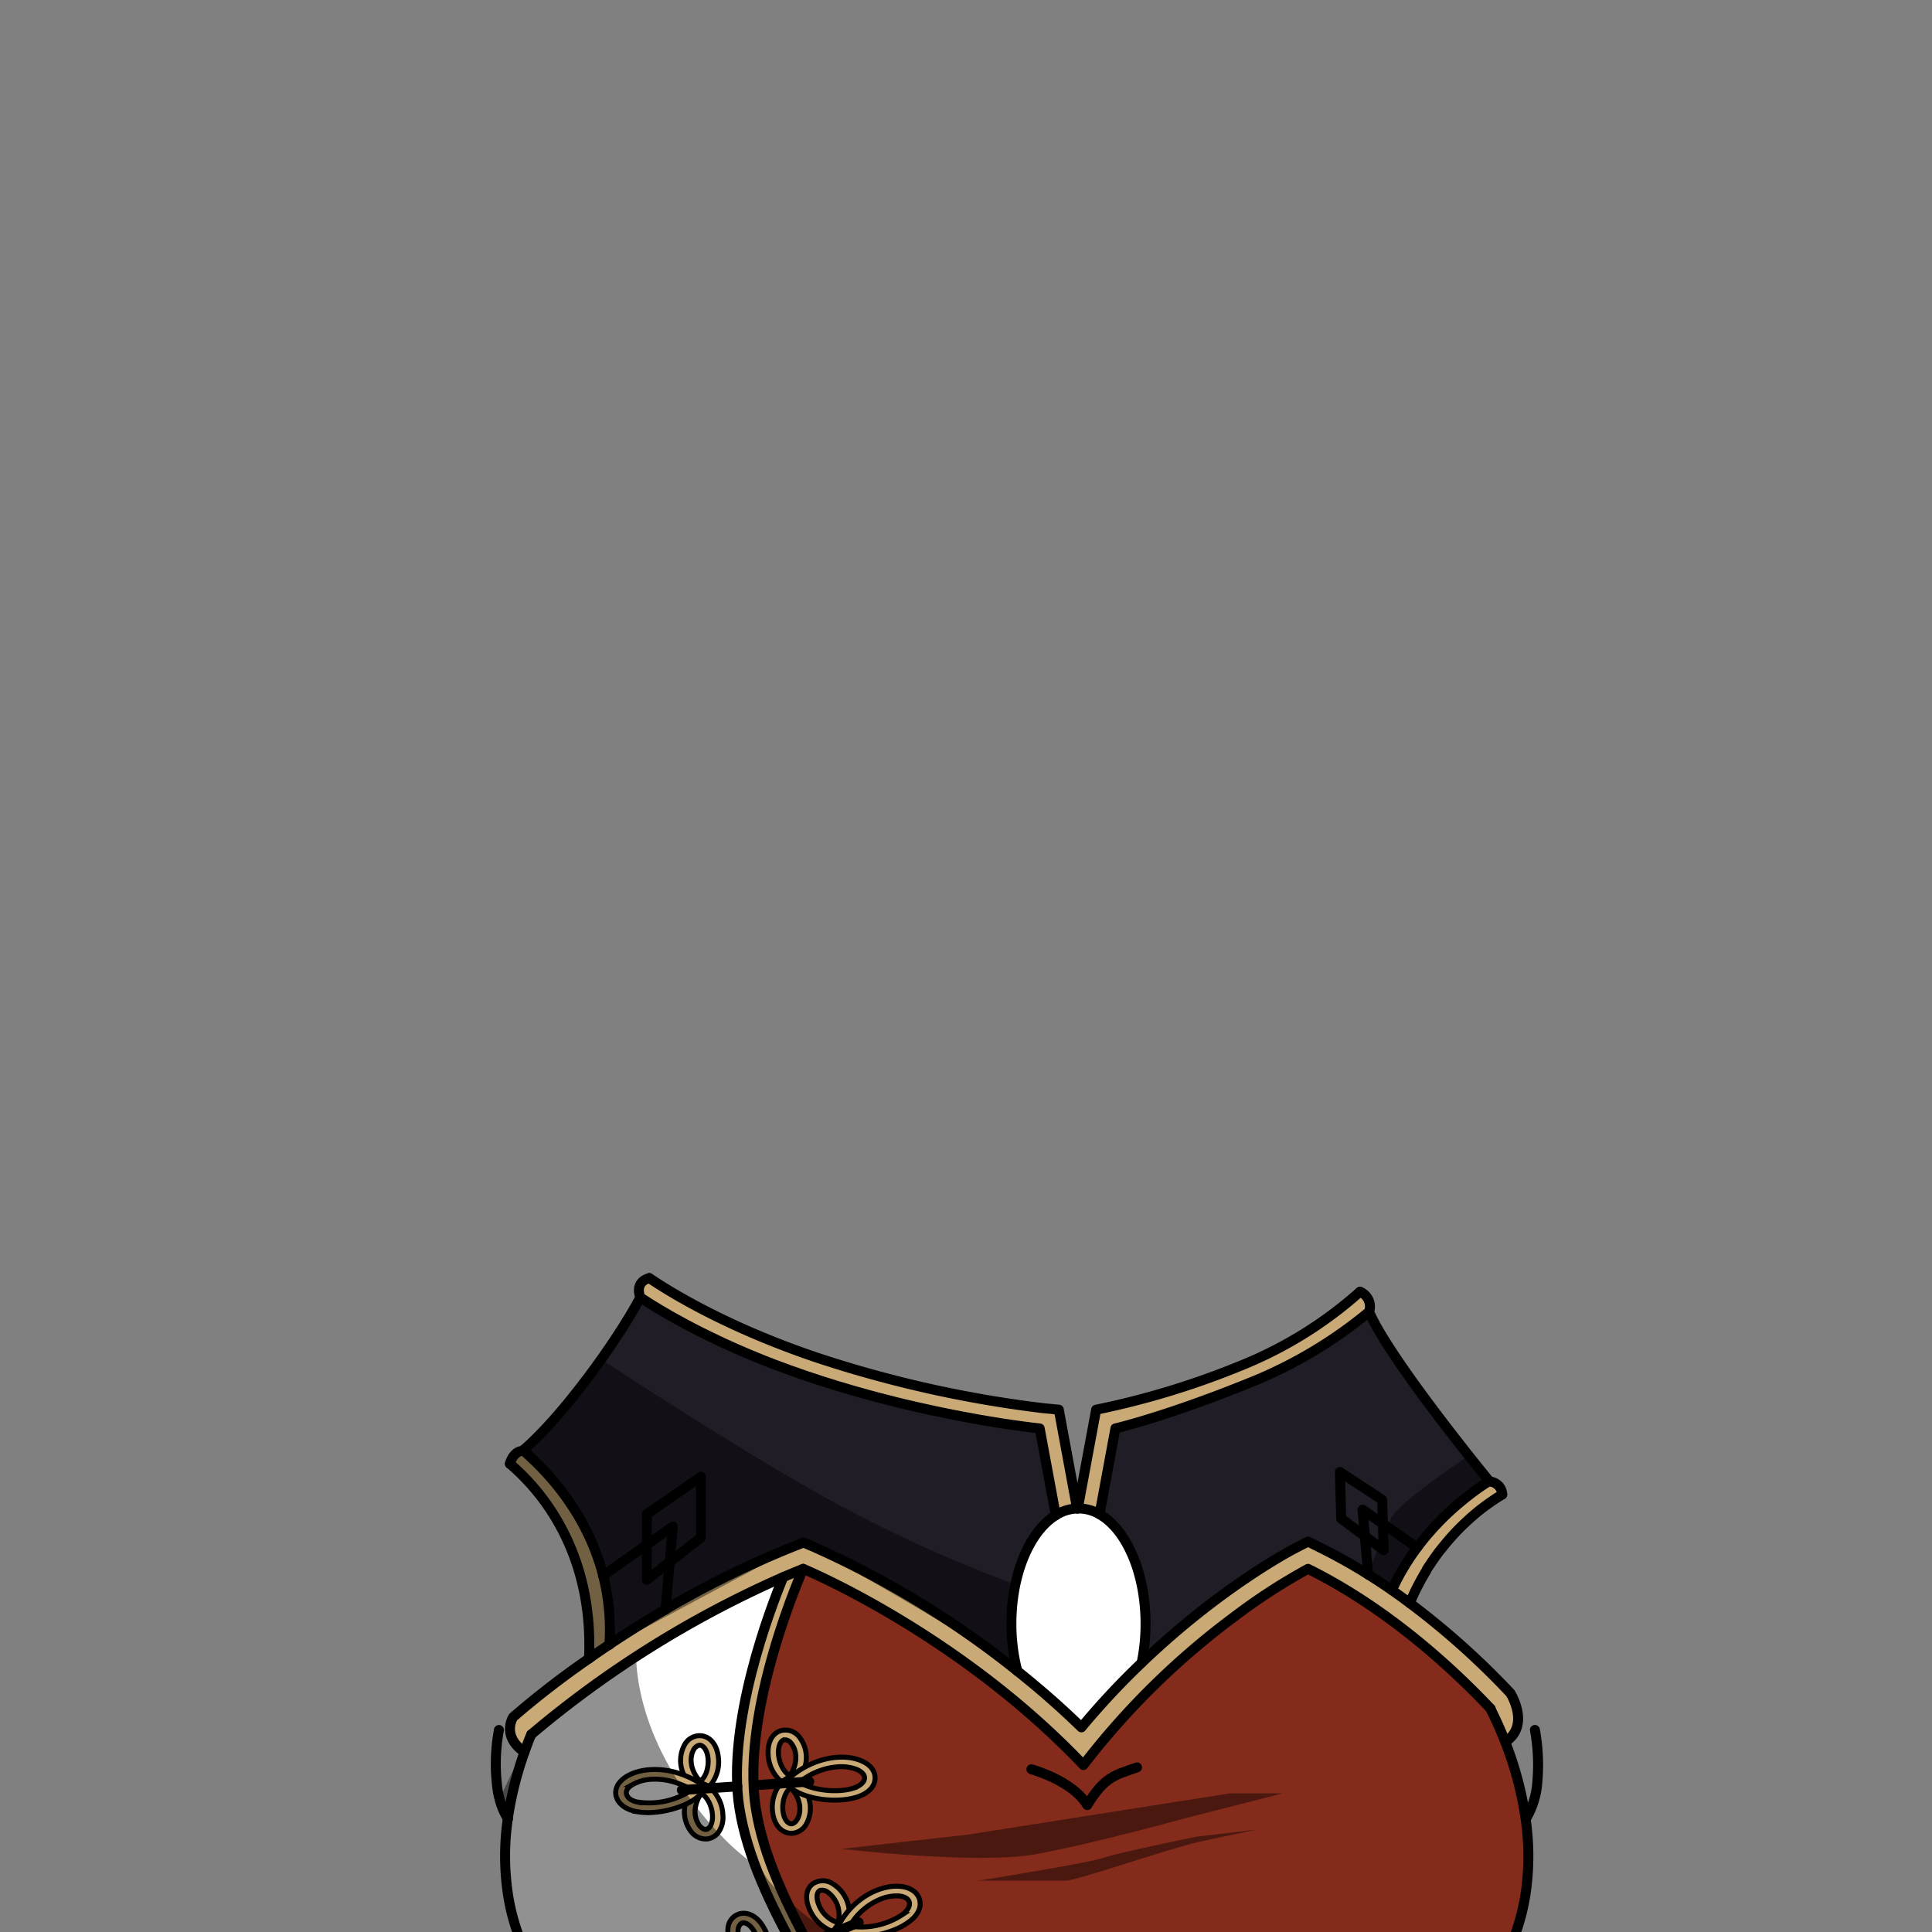<svg xmlns="http://www.w3.org/2000/svg" viewBox="0 0 432 432">
  <rect x="0" y="0" width="432" height="432" fill="#808080" stroke="none"/>
  <defs>
    <style>.BUNTAI_BADGER_OUTFIT_BADGER_OUTFIT_30_cls-1{isolation:isolate;}.BUNTAI_BADGER_OUTFIT_BADGER_OUTFIT_30_cls-2{fill:#842b1b;}.BUNTAI_BADGER_OUTFIT_BADGER_OUTFIT_30_cls-3{fill:#fff;}.BUNTAI_BADGER_OUTFIT_BADGER_OUTFIT_30_cls-4{fill:#201d26;}.BUNTAI_BADGER_OUTFIT_BADGER_OUTFIT_30_cls-5,.BUNTAI_BADGER_OUTFIT_BADGER_OUTFIT_30_cls-7{fill:#c9a976;}.BUNTAI_BADGER_OUTFIT_BADGER_OUTFIT_30_cls-6{fill:none;stroke-linecap:round;stroke-linejoin:round;stroke-width:2.23px;}.BUNTAI_BADGER_OUTFIT_BADGER_OUTFIT_30_cls-6,.BUNTAI_BADGER_OUTFIT_BADGER_OUTFIT_30_cls-7{stroke:#000;}.BUNTAI_BADGER_OUTFIT_BADGER_OUTFIT_30_cls-7{stroke-miterlimit:10;stroke-width:1.11px;}.BUNTAI_BADGER_OUTFIT_BADGER_OUTFIT_30_cls-8{opacity:0.43;mix-blend-mode:multiply;}</style>
  </defs>
  <g class="BUNTAI_BADGER_OUTFIT_BADGER_OUTFIT_30_cls-1">
    <g id="outfit">
      <path class="BUNTAI_BADGER_OUTFIT_BADGER_OUTFIT_30_cls-2" d="M341.19,423.54c-2,12.78-9.12,26.1-26.38,36.68-23.44,8.4-33.78,4-61.46,3.42l-2.93,0h-.89c-7.18,0-15.48.18-25.36.94-2,.16-4,.32-6.09.51-3.7.34-7.64.76-11.79,1.26l-4.2.52-4.62.61c-.3-.83-.63-1.66-1-2.5-.41-1-.86-2.07-1.32-3.11-.27-.63-.57-1.26-.86-1.88s-.6-1.27-.91-1.91l-.87-1.74q-1.77-3.51-3.74-7.07l-1.14-2.07c-2.3-4.15-4.69-8.36-7-12.6h0c-.17-.29-.32-.59-.48-.9l-.86-1.63-.71-1.36-.61-1.19c-.87-1.71-1.7-3.41-2.48-5.13a81.76,81.76,0,0,1-6-17.12c-.07-.33-.15-.65-.2-1s-.14-.69-.2-1-.12-.68-.17-1c-3.42-22,10.61-53.39,10.61-53.39s34.47,14.21,62.66,43.86a171.83,171.83,0,0,1,33.59-33,132.33,132.33,0,0,1,16.64-10.82c18.17,9,32.81,22.77,40.85,31.29a80.52,80.52,0,0,1,3.3,7.38,76.74,76.74,0,0,1,4.58,17.19A57.52,57.52,0,0,1,341.19,423.54Z" />
      <path class="BUNTAI_BADGER_OUTFIT_BADGER_OUTFIT_30_cls-3" d="M256.15,363.08a42.88,42.88,0,0,1-.86,8.66,169.51,169.51,0,0,0-13.52,14.48c-4.73-4.6-9.55-8.79-14.3-12.57a42.19,42.19,0,0,1-1.32-10.57c0-11.18,4.13-20.68,9.92-24.26a9.51,9.51,0,0,1,4.78-1.51h.31a9.37,9.37,0,0,1,4.69,1.28C251.84,342,256.15,351.65,256.15,363.08Z" />
      <path class="BUNTAI_BADGER_OUTFIT_BADGER_OUTFIT_30_cls-3" d="M194,467.85c-36.11,4.09-54-7.63-54-7.63-1.75-1.08-3.39-2.17-4.93-3.31a56.74,56.74,0,0,1-13-12.81,47.31,47.31,0,0,1-8.34-19.94,57.46,57.46,0,0,1-.12-17.5h0a77,77,0,0,1,3.72-14.84c.5-1.42,1-2.76,1.52-4v0l.12-.09a2,2,0,0,1,.29-.26,1.62,1.62,0,0,0,.2-.18s0,0,0,0l.75-.65.94-.79.37-.3c.5-.42,1.07-.88,1.71-1.4l.91-.73,2.54-2,1.39-1.05,2.33-1.75c1.09-.8,2.24-1.64,3.46-2.5l.93-.65c1-.71,2-1.42,3.09-2.14l.85-.58c1.09-.74,2.21-1.49,3.37-2.24l2.07-1.33c1-.67,2.12-1.34,3.22-2,3.69-2.27,7.65-4.58,11.85-6.83l1-.51c1.21-.64,2.43-1.28,3.68-1.91.54-.28,1.08-.55,1.64-.82l2.2-1.07c.48-.24,1-.46,1.46-.69l3-1.37,1.51-.67,1.52-.66c-.55,1.34-1.36,3.36-2.28,5.88-.2.54-.4,1.11-.61,1.7l-.42,1.19c-.11.31-.21.62-.32.94s-.22.63-.32,1-.3.88-.43,1.33l-.45,1.37c-.14.47-.29.94-.43,1.42-.07.25-.15.48-.22.73-.15.48-.29,1-.43,1.48s-.29,1-.43,1.51-.28,1-.41,1.54c-.21.77-.42,1.56-.61,2.37-.77,3.13-1.46,6.4-2,9.7-.11.66-.2,1.33-.3,2s-.17,1.34-.24,2-.14,1.27-.2,1.9a2,2,0,0,0,0,.23c0,.46-.08.92-.11,1.38,0,.1,0,.19,0,.3,0,.28,0,.56,0,.84,0,.1,0,.19,0,.29,0,.3,0,.6,0,.89,0,1.18,0,2.34,0,3.48,0,.42,0,.84,0,1.25v.1a43.35,43.35,0,0,0,.47,4.76c.09.59.19,1.18.31,1.78s.19,1,.3,1.46.23,1,.36,1.54c.22.89.46,1.78.73,2.68a7.08,7.08,0,0,0,.22.75q.7,2.36,1.59,4.69c.18.48.36,1,.55,1.44.12.3.24.61.37.91s.25.62.38.92c.22.54.45,1.09.69,1.63.12.29.25.58.38.86.26.58.52,1.17.8,1.75.47,1,.95,2,1.45,3,.16.34.33.68.49,1,1.68,3.35,3.48,6.68,5.3,10l3.25,5.81c.59,1,1.17,2.09,1.74,3.13.28.52.58,1.05.86,1.56q1.71,3.12,3.29,6.19.39.74.75,1.47c.78,1.56,1.52,3.1,2.21,4.64.2.41.37.82.55,1.23.07.15.13.3.19.44l.49,1.15.21.52.46,1.14c.19.51.39,1,.57,1.53Z" />
      <path class="BUNTAI_BADGER_OUTFIT_BADGER_OUTFIT_30_cls-4" d="M333,331.15l-.32.2-1.27.84c-.89.61-1.86,1.3-2.88,2.09l-.72.56c-.6.48-1.22,1-1.84,1.52q-.6.5-1.2,1.05a59.46,59.46,0,0,0-5.31,5.41c-.32.35-.62.71-.92,1.08s-.62.76-.93,1.16l-.72.95-.78,1.07c-.41.58-.81,1.17-1.2,1.78q-.42.63-.81,1.29a1,1,0,0,0-.08.11l-.3.52c-.37.61-.72,1.24-1.06,1.88-.22.39-.42.78-.61,1.18s-.42.83-.61,1.25h0l-.22.46h0l-.76-.53-1.83-1.22c-.87-.58-1.76-1.15-2.66-1.71s-1.71-1.06-2.59-1.58l-.73-.43a.94.94,0,0,0-.24-.13c-1.15-.69-2.33-1.36-3.52-2-.59-.33-1.19-.65-1.8-1s-1.21-.64-1.82-.94l-2.8-1.39-2.79,1.44c-.88.44-16.75,8.74-34.36,25.61.09-.42.17-.85.24-1.28s.17-1,.24-1.55c0-.36.09-.73.13-1.11s.09-.9.13-1.36c.05-.73.09-1.47.11-2.23,0-.37,0-.75,0-1.13,0-.6,0-1.2,0-1.79s-.05-1.09-.09-1.63-.06-.76-.11-1.13-.09-.89-.16-1.33c-.12-1-.28-1.9-.47-2.81-.1-.46-.2-.92-.31-1.37l0-.11c-.13-.5-.26-1-.4-1.48s-.33-1.08-.51-1.6l-.24-.65a28.49,28.49,0,0,0-2.28-4.77l-.22-.34a19.82,19.82,0,0,0-2-2.67q-.36-.4-.75-.78a13.19,13.19,0,0,0-2.67-2h0l3.55-19.18s11.8-2.72,31.65-10.87a100.31,100.31,0,0,0,25.07-15.21c3.39,7.81,15.55,23.65,22.31,32.19C330.85,328.54,332.57,330.65,333,331.15Z" />
      <path class="BUNTAI_BADGER_OUTFIT_BADGER_OUTFIT_30_cls-4" d="M236.07,338.82a13.46,13.46,0,0,0-1.81,1.37c-.17.15-.34.3-.5.46l-.75.78c-.21.24-.42.48-.62.73l-.52.68c-.37.5-.73,1-1.07,1.6l-.12.2c-.18.3-.35.6-.52.91q-.47.85-.87,1.77c-.24.51-.46,1-.66,1.58-.37,1-.69,2-1,3-.09.31-.18.62-.26.94,0,.14-.06.27-.1.4-.09.37-.17.75-.25,1.13a.18.18,0,0,1,0,0,.74.74,0,0,1,0,.12l0,.18c0,.13-.06.25-.08.38-.07.31-.12.63-.17.95-.21,1.28-.37,2.6-.46,4,0,.51-.06,1-.08,1.54s0,1,0,1.56,0,1,0,1.52,0,.84.06,1.26,0,.71.08,1.06.06.72.11,1.07c0,.12,0,.23,0,.34.06.52.14,1,.22,1.55s.19,1.11.3,1.66c.08.37.16.75.26,1.11,0,.16.07.33.11.5l.12.5h0L225.33,372c-3.91-3-7.76-5.78-11.45-8.27l-1.53-1c-2.37-1.57-4.68-3-6.88-4.38-.5-.31-1-.61-1.47-.89-2.21-1.33-4.31-2.54-6.28-3.64l-1.2-.66c-1-.57-2-1.11-3-1.61l-1.14-.6c-2-1.06-3.84-1.95-5.34-2.66l-.72-.35c-1.89-.89-3.23-1.48-3.9-1.77l-.16-.07-.06,0-.23-.09-1.9-.78-.32-.13h0l-.06,0h-.05l-2.34.93c-1,.42-2.09.84-3.12,1.27l-2,.86-.66.28c-1.26.55-2.51,1.11-3.74,1.68l-1.85.86c-2.84,1.34-5.6,2.73-8.27,4.14-3.06,1.61-6,3.25-8.82,4.89s-5.59,3.35-8.16,5c-1,.65-2,1.3-3,1.94h0l-1.44.95a49.39,49.39,0,0,0-1.38-15.44c-3.5-13.77-12.34-23.21-17.88-28,5.24-4.47,11.88-12.51,17.44-20.32a129.23,129.23,0,0,0,8.78-13.9c2.29,1.52,5.6,3.57,9.91,5.87l1.53.81,1.61.83q1.23.63,2.55,1.26c3.54,1.72,7.55,3.51,12,5.29l2.28.89q3.48,1.32,7.32,2.63l3.83,1.26c2.11.67,4.19,1.31,6.25,1.9l1.23.35,2.43.68,2.4.64q1.78.48,3.51.9c1.54.38,3.05.75,4.52,1.08l1.1.25,2.15.48,4.11.86,2.9.57c1.41.27,2.76.52,4,.74l1.86.32,1.74.29,1.45.23,2,.3c4.16.61,6.58.85,6.58.85Z" />
      <path class="BUNTAI_BADGER_OUTFIT_BADGER_OUTFIT_30_cls-5" d="M337.72,378.58a172.93,172.93,0,0,0-22.49-20.12c.25-.6.51-1.19.77-1.76s.46-1,.69-1.45.56-1.09.84-1.61.58-1.05.87-1.55c.18-.31.36-.61.55-.91A.6.6,0,0,1,319,351c.21-.35.43-.69.65-1s.46-.71.7-1.05.62-.91.95-1.35.64-.86,1-1.27a53,53,0,0,1,3.93-4.49c.66-.67,1.31-1.3,1.95-1.87.32-.31.64-.59.95-.85s.61-.53.91-.78c1.32-1.09,2.56-2,3.68-2.76l.57-.39c.25-.17.49-.33.73-.47l.68-.42.2-.13a2.93,2.93,0,0,0-2.28-2.81,3,3,0,0,0-.54-.09l-.1-.12-.32.2-1.27.84c-.89.61-1.86,1.3-2.88,2.09l-.72.56c-.6.48-1.22,1-1.84,1.52q-.6.5-1.2,1.05a59.46,59.46,0,0,0-5.31,5.41c-.31.35-.61.71-.92,1.08s-.62.76-.93,1.16-.49.63-.73.95-.52.71-.77,1.07c-.41.58-.81,1.17-1.2,1.78q-.42.63-.81,1.29a1,1,0,0,0-.08.11l-.3.52c-.37.61-.72,1.24-1.06,1.88-.21.39-.41.79-.61,1.18s-.42.83-.61,1.25c-.08.15-.15.31-.22.47h0l-.76-.52-1.83-1.22c-.87-.58-1.76-1.15-2.66-1.71s-1.71-1.06-2.59-1.58l-1-.56c-1.16-.68-2.33-1.34-3.52-2-.59-.32-1.19-.64-1.8-1s-1.21-.63-1.82-.93l-2.8-1.4-2.79,1.44c-.88.44-16.75,8.74-34.36,25.61-3.17,3-6.38,6.32-9.57,9.9-.27.29-.53.59-.79.89-.5.56-1,1.12-1.48,1.7l-1.67,2h0l-1.77-1.7h0l-1.78-1.66c-1.24-1.14-2.47-2.25-3.71-3.33s-2.31-2-3.46-3c-.59-.5-1.19-1-1.79-1.47l-1.77-1.44h0L225.33,372c-.37-.27-.73-.55-1.09-.83l-.33-.25-.72-.55c-1.75-1.32-3.49-2.59-5.2-3.8l-1.31-.92-1.41-1-1.39-.95-1.07-.73-.46-.3c-2.37-1.57-4.68-3-6.88-4.38l0,0-1.15-.7c-1.48-.9-2.92-1.74-4.29-2.53l-.77-.43c-1.2-.69-2.36-1.33-3.48-1.93l-1.12-.6c-.2-.12-.39-.22-.59-.32l-1.22-.64c-1.18-.62-2.28-1.19-3.3-1.69,0,0,0,0,0,0l-.53-.25-.11-.06-.4-.19-.06,0-.55-.27c-.27-.14-.54-.27-.8-.38l-.37-.18-1.66-.78-.39-.18-.37-.17-.34-.15-1.21-.54-.1,0-.4-.17-.23-.09-1.9-.78-.32-.13h0l-.06,0h-.05l-2.34.93c-2,.78-3.89,1.59-5.79,2.41L167.76,350l-1.85.86c-1.22.58-2.43,1.17-3.62,1.76l-1.77.89c-1,.49-1.93,1-2.88,1.49l-2.27,1.21c-1.13.61-2.24,1.23-3.34,1.84l-1.43.81-1.78,1-1.64,1-.48.29c-.53.31-1,.62-1.56.94l-.51.31c-1.36.83-2.69,1.66-4,2.48-1,.65-2,1.3-3,1.94h0l-1.44.95a49.39,49.39,0,0,0-1.38-15.44c-3.5-13.77-12.34-23.21-17.88-28l-.07.06c-2.19.17-2.84,2.91-2.84,2.91,6.77,5.77,18.66,19.41,17.69,43.34,0,.07,0,.12,0,.19l-1.87,1.33c-.61.43-1.2.86-1.77,1.28l-1.68,1.23-1.57,1.17c-1.84,1.39-3.45,2.65-4.81,3.74l-.52.42-.72.58-.66.54-1.71,1.42-.35.3-1,.87-.23.2-.06.06a5.14,5.14,0,0,0-.69,3.21c0,.09,0,.19,0,.3l.06.25a5,5,0,0,0,.31.92,4.25,4.25,0,0,0,.21.43,4.87,4.87,0,0,0,.32.52l.2.27a3.92,3.92,0,0,0,.25.32,2.5,2.5,0,0,0,.22.24l.13.15c.17.18.37.36.57.54l.46.37c.14.1.27.21.42.31.51-1.43,1-2.76,1.52-4v0l0,0,.09-.07.07-.06.08-.06a1,1,0,0,1,.15-.14l.2-.18h0l.15-.14.18-.16h0a1,1,0,0,0,.15-.14l.69-.58.22-.19h0l.77-.64.25-.2.18-.16.23-.18.5-.4.24-.2.3-.24.09-.07.09-.07,0,0,2-1.57,1.13-.88.67-.51.15-.11.57-.43.37-.28,1.62-1.21.88-.65.12-.09.17-.12h0l.51-.37.34-.24,1.78-1.28.58-.41.35-.24,1.52-1.07,1.58-1.07.1-.08.32-.22.42-.28,1.66-1.11c.57-.38,1.14-.76,1.72-1.13l1.9-1.23.16-.1,1.59-1h0l1.63-1c2.09-1.29,4.26-2.59,6.52-3.87l.42-.24.63-.36,1-.55c2.85-1.59,5.81-3.17,8.89-4.7l1.4-.69,0,0,1.45-.7s0,0,0,0l.77-.37c.23-.12.46-.23.7-.33,1-.47,2-.92,3-1.37l1.52-.67,1.51-.65h0c-.07.16-.14.34-.21.52s-.21.5-.32.78c-.41,1-.88,2.24-1.41,3.65,0,.08-.06.17-.1.26l-.24.66c-.13.36-.26.74-.4,1.12,0,.09-.07.19-.1.29s-.07.19-.11.29c-.14.39-.28.79-.41,1.19s-.21.62-.32.94a3,3,0,0,0-.11.32l-.24.72c-.36,1.06-.71,2.17-1.07,3.33l-.21.71c0,.12-.08.24-.11.36a.88.88,0,0,0-.05.15l-.07.22c0,.08,0,.16-.07.25-.48,1.62-1,3.31-1.4,5,0,.14-.07.27-.1.4s0,.1,0,.14l-.18.69-.09.37c0,.18-.09.36-.13.55l-.45,1.92a1.18,1.18,0,0,0,0,.2l0,.08c0,.16-.07.32-.11.48q-.17.76-.33,1.56c-.17.86-.34,1.72-.5,2.59-.06.37-.13.75-.19,1.12,0,.19-.07.37-.1.56s0,.22,0,.34c-.08.45-.14.9-.21,1.34,0,.18-.05.37-.07.55l-.06.41c-.05.34-.09.67-.13,1s-.09.66-.12,1c-.07.63-.14,1.27-.19,1.91a1.64,1.64,0,0,0,0,.23c0,.13,0,.26,0,.39s0,.33,0,.49c0,.6-.08,1.2-.11,1.8,0,0,0,.08,0,.12a2.09,2.09,0,0,1,0,.25c0,.22,0,.44,0,.65s0,.45,0,.67v.05c0,.86,0,1.7,0,2.54,0,.1,0,.2,0,.3s0,.18,0,.27,0,.32,0,.48a.33.33,0,0,0,0,.1c0,.11,0,.2,0,.31v.11a45.48,45.48,0,0,0,.47,4.75l.18,1c.12.69.26,1.37.4,2.06,0,.16.07.32.11.48.09.4.19.81.28,1.22s.23.89.35,1.33.26,1,.41,1.45c0,.18.1.36.16.54s.11.37.17.55l.18.58c.11.34.22.68.34,1s.23.68.35,1l.32.9.26.72c.24.63.48,1.26.74,1.89l.09.23a1.6,1.6,0,0,1,.1.23l.18.46c.06.15.12.3.19.45.23.55.46,1.09.7,1.63a1.54,1.54,0,0,0,.08.19c.5,1.15,1,2.3,1.57,3.45l.48,1c.85,1.77,1.74,3.52,2.66,5.27l.92,1.75c.1.18.2.36.29.54l.3.56.23.42,1.89,3.44c.35.64.7,1.27,1.06,1.9s.76,1.37,1.14,2.05l1,1.84.12.2,1,1.87q1.62,2.91,3.14,5.76l.82,1.54.8,1.54c.26.49.5,1,.74,1.47.4.78.78,1.56,1.14,2.33.19.39.37.77.55,1.16q.68,1.43,1.26,2.82l.4.94a1,1,0,0,1,.09.21c0,.09.08.18.11.27a.36.36,0,0,1,0,.09,3.12,3.12,0,0,1,.15.39c.09.19.17.39.24.58s.09.22.13.33c.2.51.4,1,.58,1.53l.18.42c1.14-.11,2.29-.26,3.47-.42-.17-.46-.34-.92-.52-1.38l-.27-.69c-.83-2.1-1.78-4.23-2.81-6.37-.15-.32-.31-.64-.46-.95-.28-.58-.57-1.17-.87-1.75s-.59-1.17-.9-1.76c-.6-1.17-1.22-2.35-1.87-3.53-.32-.6-.64-1.19-1-1.78l-.57-1c-1.38-2.51-2.8-5-4.22-7.59l-1.1-2c-.1-.16-.19-.32-.28-.49s-.14-.26-.22-.39l-.59-1.1-.54-1-.3-.55-.3-.54h0l-.12-.23c-.12-.22-.24-.44-.35-.67-.3-.54-.59-1.09-.87-1.63q-1.07-2-2.06-4a1,1,0,0,1-.07-.15l-.12-.24-.11-.21,0-.1,0-.08c-.05-.09-.09-.19-.14-.28l-.14-.28c-.36-.76-.72-1.53-1.07-2.29h0c-.33-.71-.64-1.41-.95-2.12s-.58-1.32-.84-2h0l-.12-.29v0l-.34-.82c-.15-.38-.31-.76-.45-1.14-.55-1.43-1.06-2.86-1.52-4.29-.12-.35-.23-.71-.34-1.07a.64.64,0,0,1-.06-.18c-.09-.27-.17-.53-.24-.8a.29.29,0,0,1,0-.09c0-.12-.08-.24-.11-.36s-.07-.24-.1-.36-.13-.48-.2-.72c0,0,0-.07,0-.11-.08-.29-.16-.58-.23-.87s-.08-.32-.11-.47a.31.31,0,0,1,0-.08l0-.15h0a.44.44,0,0,1,0-.1c-.09-.34-.16-.68-.23-1,0-.13-.06-.26-.08-.39a1.29,1.29,0,0,1,0-.19.7.7,0,0,1,0-.14,1.7,1.7,0,0,1-.06-.31h0l-.09-.52c-.1-.51-.19-1-.27-1.54a51.45,51.45,0,0,1-.49-9.86c0-.34,0-.67,0-1s0-.77.07-1.15.07-.93.11-1.4l.06-.67c0-.35.07-.7.11-1s.07-.69.12-1,.09-.7.13-1l.15-1a.78.78,0,0,1,0-.22c.09-.62.19-1.24.29-1.85,0-.33.11-.66.17-1,0-.12,0-.25.07-.37.1-.58.21-1.14.32-1.71s.27-1.38.42-2.06c.2-.9.4-1.79.61-2.67l.06-.24a4.21,4.21,0,0,1,.12-.48c.11-.48.23-1,.35-1.42.73-2.88,1.53-5.62,2.33-8.15a1.59,1.59,0,0,1,.07-.2l.15-.49c.09-.28.18-.55.26-.82h0c.08-.26.17-.52.25-.77.35-1,.69-2,1-3,0-.12.08-.24.13-.36l.27-.77.09-.24c.4-1.12.79-2.14,1.14-3.06l.21-.53s0,0,0,0a.14.14,0,0,1,0-.06l.18-.45.18-.45c.15-.39.29-.75.43-1.08l.09-.25h0c.06-.14.11-.28.17-.41v0a0,0,0,0,0,0,0v0l0-.05c.07-.18.14-.35.21-.5l.12-.29.06-.12a.5.5,0,0,1,0-.13c0-.08.06-.15.09-.22h0l0,0v0c.05-.11.08-.2.12-.27s.11-.26.13-.29h0l.14.05.13.06.08,0h0l.11,0,.27.12.11,0h0l.22.09.08,0h0l.19.08.22.1.34.15.35.16h0l.46.21.08,0h0l.05,0,.27.13.2.09h0a1,1,0,0,1,.21.09l.35.17.05,0,.32.15.22.1h0l.11.05.29.14.24.11h0l.37.17.3.14h0l.19.09.51.26.37.18.18.09.19.09h0l.85.43.73.36h0l.17.08.94.49.25.13.35.18h0l.37.19,1.12.6.33.17h0l.72.38.24.13h0l.76.41,1.24.69,1,.57h0l.13.07.93.53h0l.14.07.13.08,1.23.71.69.4h0l.57.33.56.33h0l.72.43,1.23.74.37.23.89.55,1.5.94c.81.51,1.63,1,2.46,1.58l1.25.82q1.26.82,2.55,1.71,2.19,1.5,4.46,3.13l1.43,1c1.11.81,2.22,1.64,3.35,2.51l.68.52,2,1.58c1.36,1.08,2.73,2.19,4.09,3.33.7.58,1.4,1.17,2.1,1.79,1.12,1,2.24,1.94,3.36,3l.27.25.18.16,0,0,0,0,0,0,.17.16.36.33,1.65,1.53.07.07.1.09q2,1.83,3.87,3.77c.89.9,1.77,1.81,2.66,2.73l.81-1,.25-.33h0a.86.86,0,0,1,.07-.1l0,0h0l1-1.21h0l.92-1.15.15-.19h0c.27-.33.54-.65.8-1l.27-.33h0l1.07-1.28h0c.56-.65,1.11-1.29,1.67-1.92.21-.24.42-.49.64-.73l.13-.14.83-.93.11-.12.06-.06,1.77-1.92.25-.27c.36-.4.73-.78,1.1-1.16l.27-.27h0l.15-.15c.22-.24.45-.47.67-.7l.22-.22c.29-.3.58-.6.88-.89s.73-.73,1.09-1.08h0l.66-.64.08-.07.09-.09.09-.09.52-.5c.6-.59,1.21-1.17,1.81-1.73h0l.75-.7.32-.29h0l1.07-1c.71-.65,1.41-1.28,2.11-1.89l1-.91c.69-.6,1.38-1.18,2.06-1.75,1-.86,2-1.68,3-2.47l1.94-1.53c1-.75,1.9-1.46,2.81-2.14,2.13-1.59,4.13-3,5.94-4.24l1.22-.81.3-.2.71-.48h0l.69-.45h0l.43-.28,1.51-1L287,354l1.34-.82,1-.58c1.24-.73,2.14-1.23,2.66-1.51l.24-.13.09-.05.07,0h0l.07,0c1.27.63,2.52,1.28,3.76,2l.43.23.82.46,1.23.69.2.12.2.12,1.61.95c.86.51,1.7,1,2.53,1.57.21.12.41.25.61.38,1,.66,2,1.33,3,2q.24.15.48.33c.34.23.68.46,1,.7,1,.68,1.94,1.38,2.88,2.08s1.87,1.39,2.77,2.1h0c.66.52,1.31,1,1.95,1.55.24.18.47.37.7.56.41.32.81.65,1.21,1s.9.74,1.34,1.12l1,.87c2.09,1.8,4,3.56,5.84,5.26.12.12.25.23.37.36l.3.28c.46.43.91.87,1.35,1.3l.24.24.83.82.81.8.89.89c.58.59,1.13,1.16,1.66,1.72l.77.81c.88,1.73,2.09,4.26,3.31,7.38C342.28,385.75,337.72,378.58,337.72,378.58Z" />
      <path class="BUNTAI_BADGER_OUTFIT_BADGER_OUTFIT_30_cls-5" d="M306.13,293.31h0a100.31,100.31,0,0,1-25.07,15.21c-19.85,8.15-31.65,10.87-31.65,10.87l-3.55,19.18h0l-.56-.3a9.27,9.27,0,0,0-4.14-1H241l4.1-22.09a179.94,179.94,0,0,0,32.95-10.09,90.72,90.72,0,0,0,26.05-16.29A3.58,3.58,0,0,1,306.13,293.31Z" />
      <path class="BUNTAI_BADGER_OUTFIT_BADGER_OUTFIT_30_cls-5" d="M240.85,337.31a9.48,9.48,0,0,0-4.77,1.51l-3.6-19.42s-2.42-.24-6.58-.85l-2-.3-1.45-.23c-2.25-.36-4.81-.81-7.63-1.35l-2.9-.57c-1.32-.26-2.7-.55-4.11-.86l-2.15-.48-1.1-.25c-1.47-.33-3-.7-4.52-1.08q-1.73-.42-3.51-.9l-2.4-.64-2.43-.68-1.23-.35c-2.06-.59-4.14-1.23-6.25-1.9l-3.83-1.26q-3.84-1.31-7.32-2.63l-2.28-.89c-4.49-1.78-8.5-3.57-12-5.29q-1.32-.63-2.55-1.26l-1.61-.83-1.53-.81c-4.31-2.3-7.62-4.35-9.91-5.87-1.33-3.7,2-4.33,2-4.33,5.1,3.45,17.54,11,36.94,17.61A259.15,259.15,0,0,0,233,314.84l3.75.37Z" />
      <path class="BUNTAI_BADGER_OUTFIT_BADGER_OUTFIT_30_cls-6" d="M113.55,406.64a77.9,77.9,0,0,1,3.71-14.83c.51-1.43,1-2.77,1.54-4" />
      <path class="BUNTAI_BADGER_OUTFIT_BADGER_OUTFIT_30_cls-6" d="M113.55,406.66a57.46,57.46,0,0,0,.12,17.5A47.31,47.31,0,0,0,122,444.1a56.74,56.74,0,0,0,13,12.81c1.54,1.14,3.18,2.23,4.93,3.31,0,0,17.92,11.72,54,7.63,1.14-.12,2.29-.26,3.47-.42l4.62-.61,4.2-.52c4.15-.5,8.09-.92,11.79-1.26,2.1-.19,4.13-.35,6.09-.51,9.88-.76,18.18-1,25.36-.94h.89l2.93,0c27.68.56,38,5,61.46-3.42,17.26-10.58,24.39-23.9,26.38-36.68a57.52,57.52,0,0,0,0-16.88,76.74,76.74,0,0,0-4.58-17.19,80.52,80.52,0,0,0-3.3-7.38" />
      <path class="BUNTAI_BADGER_OUTFIT_BADGER_OUTFIT_30_cls-6" d="M113.56,406.66h0a15.4,15.4,0,0,1-1.92-4.62c-.12-.46-.22-.93-.31-1.4a41.75,41.75,0,0,1,.23-13.81" />
      <path class="BUNTAI_BADGER_OUTFIT_BADGER_OUTFIT_30_cls-6" d="M343.21,386.82a43.54,43.54,0,0,1,.55,11.54,18.66,18.66,0,0,1-2.55,8.31" />
      <path class="BUNTAI_BADGER_OUTFIT_BADGER_OUTFIT_30_cls-6" d="M336.63,389.47c5.64-3.72,1.09-10.89,1.09-10.89a173.59,173.59,0,0,0-22.49-20.12c-1.32-1-2.66-1.95-4-2.9-1.71-1.18-3.45-2.34-5.25-3.46-3.41-2.14-7-4.17-10.7-6l-2.8-1.39-2.8,1.44c-.87.44-16.74,8.74-34.35,25.61a169.51,169.51,0,0,0-13.52,14.48c-4.73-4.6-9.55-8.79-14.3-12.57A208.64,208.64,0,0,0,182,345.91l-2.34-1-2.34.93a212.68,212.68,0,0,0-28.47,14c-4.59,2.68-8.81,5.36-12.62,7.89-1.57,1.06-3.07,2.09-4.48,3.09a198,198,0,0,0-17,13.12s-2.75,4.13,2.5,7.84" />
      <path class="BUNTAI_BADGER_OUTFIT_BADGER_OUTFIT_30_cls-6" d="M118.8,387.82a231.18,231.18,0,0,1,56.34-35.18c1.46-.63,3-1.25,4.45-1.84,0,0,34.48,14.21,62.66,43.86a171.65,171.65,0,0,1,33.59-33.05,132,132,0,0,1,16.64-10.81c18.17,9,32.81,22.76,40.84,31.28" />
      <path class="BUNTAI_BADGER_OUTFIT_BADGER_OUTFIT_30_cls-6" d="M179.59,350.8s-14,31.4-10.61,53.39,21.29,43.45,28.49,63.24" />
      <path class="BUNTAI_BADGER_OUTFIT_BADGER_OUTFIT_30_cls-6" d="M194,467.85l-.19-.42c-7.19-19.79-25.06-41.25-28.49-63.24-2.92-18.82,6.92-44.54,9.82-51.55" />
      <path class="BUNTAI_BADGER_OUTFIT_BADGER_OUTFIT_30_cls-6" d="M131.72,370.84c0-.07,0-.12,0-.19,1-23.93-10.92-37.57-17.69-43.34" />
      <path class="BUNTAI_BADGER_OUTFIT_BADGER_OUTFIT_30_cls-6" d="M117,324.34c5.54,4.77,14.38,14.21,17.88,28a49.39,49.39,0,0,1,1.38,15.44" />
      <path class="BUNTAI_BADGER_OUTFIT_BADGER_OUTFIT_30_cls-6" d="M315.23,358.46c.25-.6.51-1.19.77-1.76s.46-1,.69-1.45.56-1.09.84-1.61.58-1.05.87-1.55c.18-.31.36-.61.55-.91A.6.6,0,0,1,319,351c.21-.35.43-.69.65-1s.46-.71.7-1.05.63-.91.95-1.35.64-.86,1-1.27a53,53,0,0,1,3.93-4.49c.66-.66,1.31-1.28,1.95-1.87.32-.29.63-.58.95-.85l.91-.78c1.32-1.09,2.56-2,3.68-2.76l.57-.39.73-.47.68-.42.2-.12h0" />
      <path class="BUNTAI_BADGER_OUTFIT_BADGER_OUTFIT_30_cls-6" d="M333,331.15l-.32.2-1.27.84c-.89.61-1.86,1.3-2.88,2.09l-.72.56c-.6.48-1.22,1-1.84,1.52q-.6.5-1.2,1.05a59.46,59.46,0,0,0-5.31,5.41c-.32.35-.62.71-.92,1.08s-.62.76-.93,1.16l-.72.95-.78,1.07c-.41.58-.81,1.17-1.2,1.78q-.42.63-.81,1.29a1,1,0,0,0-.08.11l-.3.52c-.37.61-.72,1.24-1.06,1.88-.22.39-.42.78-.61,1.18s-.42.83-.61,1.25h0l-.22.46h0" />
      <path class="BUNTAI_BADGER_OUTFIT_BADGER_OUTFIT_30_cls-6" d="M236.08,338.82l-3.6-19.42s-2.42-.24-6.58-.85l-2-.3-1.45-.23c-2.25-.36-4.81-.81-7.63-1.35l-2.9-.57c-1.32-.26-2.7-.55-4.11-.86l-2.15-.48-1.1-.25c-1.47-.33-3-.7-4.52-1.08q-1.73-.42-3.51-.9c-.8-.2-1.59-.42-2.4-.64s-1.62-.44-2.43-.68l-1.23-.35c-2.06-.59-4.14-1.23-6.25-1.9l-3.83-1.26q-3.84-1.31-7.32-2.63l-2.28-.89c-4.49-1.78-8.5-3.57-12-5.29q-1.32-.63-2.55-1.26l-1.61-.83-1.53-.81c-4.31-2.3-7.62-4.35-9.91-5.87" />
      <path class="BUNTAI_BADGER_OUTFIT_BADGER_OUTFIT_30_cls-6" d="M145.19,285.78h0c5.1,3.45,17.54,11,36.94,17.61A259.15,259.15,0,0,0,233,314.84l3.75.37,4.09,22.1" />
      <path class="BUNTAI_BADGER_OUTFIT_BADGER_OUTFIT_30_cls-6" d="M241,337.3l4.1-22.09a179.94,179.94,0,0,0,32.95-10.09,90.72,90.72,0,0,0,26.05-16.29" />
      <path class="BUNTAI_BADGER_OUTFIT_BADGER_OUTFIT_30_cls-6" d="M245.86,338.58l3.55-19.18s11.8-2.72,31.65-10.87a100.31,100.31,0,0,0,25.07-15.21" />
      <path class="BUNTAI_BADGER_OUTFIT_BADGER_OUTFIT_30_cls-6" d="M255.29,371.74a42.88,42.88,0,0,0,.86-8.66c0-11.43-4.31-21.11-10.3-24.5a9.37,9.37,0,0,0-4.69-1.28h-.31a9.51,9.51,0,0,0-4.78,1.51c-5.79,3.58-9.92,13.08-9.92,24.26a42.19,42.19,0,0,0,1.32,10.57" />
      <polyline class="BUNTAI_BADGER_OUTFIT_BADGER_OUTFIT_30_cls-6" points="134.83 352.32 144.63 345.41 150.45 341.32 149.75 349.25 148.82 359.87" />
      <polygon class="BUNTAI_BADGER_OUTFIT_BADGER_OUTFIT_30_cls-6" points="149.75 349.25 144.63 353.25 144.63 345.41 144.63 338.58 156.73 330.19 156.73 343.79 149.75 349.25" />
      <polyline class="BUNTAI_BADGER_OUTFIT_BADGER_OUTFIT_30_cls-6" points="316.86 346.01 309.22 340.72 304.67 337.57 305.19 343.5 305.94 352.1" />
      <polygon class="BUNTAI_BADGER_OUTFIT_BADGER_OUTFIT_30_cls-6" points="305.19 343.5 309.39 346.62 309.22 340.72 309.06 335.35 299.6 329.14 299.9 339.57 305.19 343.5" />
      <path class="BUNTAI_BADGER_OUTFIT_BADGER_OUTFIT_30_cls-6" d="M230.63,395.62s9.14,2.46,12.48,8c3.91-6.41,6.19-6.68,11.14-8.43" />
      <path class="BUNTAI_BADGER_OUTFIT_BADGER_OUTFIT_30_cls-6" d="M114,327.31s.65-2.74,2.84-2.91l.07-.06C125.6,317,138,299.9,143.17,290.12c-1.33-3.7,2-4.33,2-4.33h0" />
      <path class="BUNTAI_BADGER_OUTFIT_BADGER_OUTFIT_30_cls-6" d="M335.9,334.18h0a3,3,0,0,0-2.82-2.9l-.1-.12c-1.57-1.92-22.26-27.25-26.85-37.83h0a3.58,3.58,0,0,0-2-4.48" />
      <path class="BUNTAI_BADGER_OUTFIT_BADGER_OUTFIT_30_cls-7" d="M160.62,392.9c-.28-2.56-1.59-4.34-3.5-4.74a3.85,3.85,0,0,0-4.06,2,7.37,7.37,0,0,0-.15,6.69,10.18,10.18,0,0,0,2,2.89,3.83,3.83,0,0,0,.28.29c.12.13.26.25.4.38a1.26,1.26,0,0,0,.89.31,1.31,1.31,0,0,0,.4-.1c.17-.07.35-.15.5-.23a5.48,5.48,0,0,0,.83-.56,3.7,3.7,0,0,0,.36-.33A8.21,8.21,0,0,0,160.62,392.9Zm-5.51-1.66a1.84,1.84,0,0,1,1.27-1,1,1,0,0,1,.23,0c.86.19,1.53,1.31,1.7,2.87.2,1.85-.35,4.12-1.74,5.2C154.05,395.61,154.27,392.65,155.11,391.24Z" />
      <path class="BUNTAI_BADGER_OUTFIT_BADGER_OUTFIT_30_cls-7" d="M158.9,399.83h0c-.11-.1-.23-.19-.35-.28a5.37,5.37,0,0,0-1.85-.88,1,1,0,0,0-.29,0,1.2,1.2,0,0,0-1,.41,9.29,9.29,0,0,0-.57.75l-.23.32h0a10.21,10.21,0,0,0-.83,1.55,9.07,9.07,0,0,0-.58,1.84,7.35,7.35,0,0,0,1.32,6A4.16,4.16,0,0,0,158,411.2a3.08,3.08,0,0,0,.89-.19,3.76,3.76,0,0,0,1.67-1.18,5.81,5.81,0,0,0,1.08-4A8.67,8.67,0,0,0,158.9,399.83Zm-.84,9.19c-.58.2-1.22-.28-1.64-.78a5.41,5.41,0,0,1-.89-4.26h0a7.3,7.3,0,0,1,1.1-2.69,1.65,1.65,0,0,1,.15-.25l.06,0c1.5.9,2.38,3.06,2.47,4.89a4.93,4.93,0,0,1-.34,2.16A1.72,1.72,0,0,1,158.06,409Z" />
      <path class="BUNTAI_BADGER_OUTFIT_BADGER_OUTFIT_30_cls-7" d="M157,399.05l-.64-.42a20.94,20.94,0,0,0-3.49-1.73,18.21,18.21,0,0,0-2.74-.83h0c-4-.86-7.63-.3-10,1.13-1.91,1.17-2.79,2.84-2.35,4.48s2.14,3,4.72,3.43a15,15,0,0,0,3.54.15,21.38,21.38,0,0,0,7.14-1.75c.49-.22.95-.47,1.39-.72a10.38,10.38,0,0,0,2-1.51,2.23,2.23,0,0,0,.21-.22,6,6,0,0,0,.46-.54.35.35,0,0,0,0-.08.93.93,0,0,0,.16-.51A1,1,0,0,0,157,399.05Zm-14,4c-1.15-.2-2.59-.68-2.9-1.84s.87-1.87,1.37-2.19a9.6,9.6,0,0,1,4.19-1.17,14.8,14.8,0,0,1,6.18,1,17.78,17.78,0,0,1,2.77,1.32h0a9,9,0,0,1-1.26.88A17.19,17.19,0,0,1,143,403Z" />
      <line class="BUNTAI_BADGER_OUTFIT_BADGER_OUTFIT_30_cls-6" x1="152.46" y1="400.26" x2="164.87" y2="399.44" />
      <path class="BUNTAI_BADGER_OUTFIT_BADGER_OUTFIT_30_cls-7" d="M178.81,388.51a3.9,3.9,0,0,0-4.33-1.49c-1.83.64-2.85,2.57-2.73,5.15a8.42,8.42,0,0,0,3.08,6.31,3.74,3.74,0,0,0,.42.27h0a4.45,4.45,0,0,0,.88.42,3.58,3.58,0,0,0,.55.19,1.35,1.35,0,0,0,.4,0,1.2,1.2,0,0,0,.85-.42l.34-.42h0l.23-.31a9.79,9.79,0,0,0,1.49-3.13A7.39,7.39,0,0,0,178.81,388.51Zm-4.74,3.57c-.08-1.57.41-2.77,1.24-3.06l.23,0a1.89,1.89,0,0,1,1.41.83c1.05,1.28,1.73,4.19-.35,7.2C175.05,396.12,174.15,393.94,174.07,392.08Z" />
      <path class="BUNTAI_BADGER_OUTFIT_BADGER_OUTFIT_30_cls-7" d="M180.69,401.69a9.83,9.83,0,0,0-1.92-3.17,3.45,3.45,0,0,0-.26-.28c-.21-.23-.44-.45-.68-.67a1.25,1.25,0,0,0-1-.29,1.11,1.11,0,0,0-.3.08,5.41,5.41,0,0,0-1.7,1.12c-.1.1-.21.21-.3.32a8.46,8.46,0,0,0-1.78,6.33c.29,2.57,1.6,4.34,3.51,4.73a2.89,2.89,0,0,0,.92.07,4,4,0,0,0,3.14-2.11A7.27,7.27,0,0,0,180.69,401.69Zm-2.41,5.1c-.33.56-.89,1.12-1.5,1-.87-.18-1.54-1.31-1.71-2.86-.21-1.84.33-4.08,1.69-5.17l.05,0a3.58,3.58,0,0,1,.27.29h0C179.32,402.64,179.09,405.43,178.28,406.79Z" />
      <path class="BUNTAI_BADGER_OUTFIT_BADGER_OUTFIT_30_cls-7" d="M192.64,393.74c-3.12-1.37-8-1.16-12.64,1.37a19.63,19.63,0,0,0-3.17,2.17l-.58.5a1,1,0,0,0-.33.92h0a.82.82,0,0,0,.22.47.34.34,0,0,0,.08.09,5,5,0,0,0,.54.48,3.92,3.92,0,0,0,.32.25h0a12.47,12.47,0,0,0,3.6,1.68,21.26,21.26,0,0,0,7.35.8,16.06,16.06,0,0,0,3.47-.6c2.49-.78,4-2.21,4.15-4S194.71,394.64,192.64,393.74Zm-1.87,6.11c-3.63,1.14-9.15.44-12-1.33a15.3,15.3,0,0,1,8.51-3.45,9.66,9.66,0,0,1,4.33.6c.54.24,1.81.92,1.7,2S191.87,399.51,190.77,399.85Z" />
      <line class="BUNTAI_BADGER_OUTFIT_BADGER_OUTFIT_30_cls-6" x1="180.96" y1="398.37" x2="168.55" y2="399.19" />
      <path class="BUNTAI_BADGER_OUTFIT_BADGER_OUTFIT_30_cls-7" d="M170.86,431.17c-1.22-2.32-3.12-3.57-5.07-3.33a3.58,3.58,0,0,0-3,3.21,7.58,7.58,0,0,0,2.36,6.32,11,11,0,0,0,2.93,2.09,2.64,2.64,0,0,0,.38.18h0a3.22,3.22,0,0,0,.5.23,1.19,1.19,0,0,0,1,0,1,1,0,0,0,.34-.21c.13-.13.26-.25.38-.39a4,4,0,0,0,.56-.76h0a3.55,3.55,0,0,0,.23-.43A8.09,8.09,0,0,0,170.86,431.17Zm-5.8.19a1.73,1.73,0,0,1,.82-1.34.71.71,0,0,1,.22-.06c.87-.1,1.92.74,2.67,2.15.89,1.67,1.22,4,.31,5.44C165.7,435.8,164.8,433,165.06,431.36Z" />
      <path class="BUNTAI_BADGER_OUTFIT_BADGER_OUTFIT_30_cls-7" d="M189.87,427.09a7.77,7.77,0,0,0-3.57-5.81,4,4,0,0,0-4.63,0c-1.48,1.18-1.72,3.32-.64,5.7a9.1,9.1,0,0,0,5.27,4.95,3.74,3.74,0,0,0,.48.12,4.51,4.51,0,0,0,1,.11,2.49,2.49,0,0,0,.61,0,1.37,1.37,0,0,0,.4-.09,1.12,1.12,0,0,0,.62-.66c.06-.18.11-.35.17-.52l.09-.37A9.36,9.36,0,0,0,189.87,427.09Zm-6.7-1c-.65-1.45-.64-2.73,0-3.26a.67.67,0,0,1,.19-.12,2,2,0,0,1,1.63.32,6.27,6.27,0,0,1,2.37,6.88A6.72,6.72,0,0,1,183.17,426.13Z" />
      <path class="BUNTAI_BADGER_OUTFIT_BADGER_OUTFIT_30_cls-7" d="M195,437.57a7.93,7.93,0,0,0-2-4.53,10.42,10.42,0,0,0-3-2.35l-.34-.19c-.28-.14-.58-.28-.88-.4a1.21,1.21,0,0,0-1,0,.74.74,0,0,0-.25.17,4.78,4.78,0,0,0-1.16,1.59,2.3,2.3,0,0,0-.17.39.43.43,0,0,0-.06.18,8.33,8.33,0,0,0,.75,6.33c1.23,2.32,3.13,3.57,5.07,3.33a2.86,2.86,0,0,0,.88-.23,3.7,3.7,0,0,0,2.16-3A6,6,0,0,0,195,437.57Zm-2.36,1c-.1.63-.42,1.32-1,1.4-.88.1-1.93-.74-2.68-2.15a7,7,0,0,1-.78-4.11,3.74,3.74,0,0,1,.44-1.28l0-.05.28.16h0a7.48,7.48,0,0,1,3.35,3.53A4.66,4.66,0,0,1,192.63,438.61Z" />
      <path class="BUNTAI_BADGER_OUTFIT_BADGER_OUTFIT_30_cls-7" d="M205.61,424.71c-.47-1.63-2.1-2.73-4.38-2.92-3.44-.29-8,1.46-11.36,5.3a18.28,18.28,0,0,0-2.16,3.05c-.12.21-.24.43-.35.65a1,1,0,0,0,0,1,1.13,1.13,0,0,0,.36.36l.13.07a5.2,5.2,0,0,0,.69.27,1.63,1.63,0,0,0,.31.11h0A12.21,12.21,0,0,0,193,433a20.93,20.93,0,0,0,7.2-1.57,14.42,14.42,0,0,0,3-1.67C205.26,428.27,206.11,426.47,205.61,424.71Zm-3.86,3.42A16.56,16.56,0,0,1,190,430.67h0a14.24,14.24,0,0,1,6.69-5.93,9.36,9.36,0,0,1,4.28-.8c.6.05,2,.28,2.33,1.33S202.66,427.45,201.75,428.13Z" />
      <line class="BUNTAI_BADGER_OUTFIT_BADGER_OUTFIT_30_cls-6" x1="192" y1="429.85" x2="180.66" y2="434.56" />
      <g class="BUNTAI_BADGER_OUTFIT_BADGER_OUTFIT_30_cls-8">
        <path d="M275,464l-21.6-.34-2.93,0-.88,0h0c-7.18,0-15.48.18-25.36.94-2,.16-4,.32-6.09.51-3.7.34-7.64.76-11.79,1.26l-4.2.52-4.62.61c-1.18.16-2.33.3-3.47.42-36.11,4.09-54-7.63-54-7.63-1.75-1.08-3.39-2.17-4.93-3.31a56.74,56.74,0,0,1-13-12.81,47.31,47.31,0,0,1-8.34-19.94,57.46,57.46,0,0,1-.12-17.5h0a15.4,15.4,0,0,1-1.92-4.62c2-4.33,3.9-8,5.21-10.53,1.13-2.16,1.85-3.48,2-3.66v0l.12-.09.14-.12c1.71-1.36,11.35-8.95,23-17.09.38,9.32,3.71,18.08,8.09,25.55h0c.55.93,1.11,1.84,1.68,2.72.31.48.64,1,1,1.44.17.26.36.52.53.76l.48.68.81,1.12c.3.39.6.79.91,1.18h0c1.13,1.46,2.28,2.85,3.43,4.13.54.59,1.06,1.17,1.6,1.72a54.24,54.24,0,0,0,8.27,7.26c.43.3.85.56,1.25.81,2.49,4.42,4,4.77,4,4.77a15.5,15.5,0,0,0,1.48,1.66h0a58.5,58.5,0,0,0,10.36,8l.15.09c.66.42,1.34.85,2.07,1.28,1.26.76,2.63,1.55,4.11,2.35.87.48,1.78,1,2.74,1.46a195.13,195.13,0,0,0,26.22,10.93C259.2,461.47,275,464,275,464Z" />
        <path d="M227.47,373.65h0l-.05,0h0l0,0C215.75,365,181.92,346.23,179.75,345h0l-.06,0h-.05L133,370h0l0,0h0l-1.17.63c1-23.93-10.92-37.57-17.69-43.34,0,0,.65-2.74,2.84-2.91l.07-.06c5.24-4.47,11.88-12.51,17.44-20.32,12.58,8.21,34.15,22,49.67,30.63a304.72,304.72,0,0,0,43,19.7.18.18,0,0,1,0,0,.74.74,0,0,1,0,.12l0,.18c-.26,1.78-1.38,10.15.27,17.95,0,.16.07.33.11.5l.12.5Z" />
        <path d="M275,401l-58.48,9.21-28.41,3.21s30.46,3.56,43.45,1.19,33.27-8,33.27-8L286.84,401Z" />
        <path d="M267.52,410.68s-17.87,3.66-20.93,4.77-27.86,5.08-27.86,5.08,16.91,0,19.48,0,23.14-7.18,29.79-8.66,13.64-2.84,12.89-2.76Z" />
        <path d="M333.08,331.27a3,3,0,0,1,.54.09,98.46,98.46,0,0,0-8.39,6.22c-8.55,6.93-13.1,17.9-13.1,17.9l-.71-.39h0l-5.47-3s1-3,2.32-6.32c.33-.83.67-1.69,1-2.52h0c.28-.65.57-1.28.85-1.89s.71-1.45,1.05-2.06c1.82-3.23,12.32-10.5,17.25-13.79,2.41,3,4.13,5.14,4.54,5.64Z" />
      </g>
    </g>
  </g>
</svg>